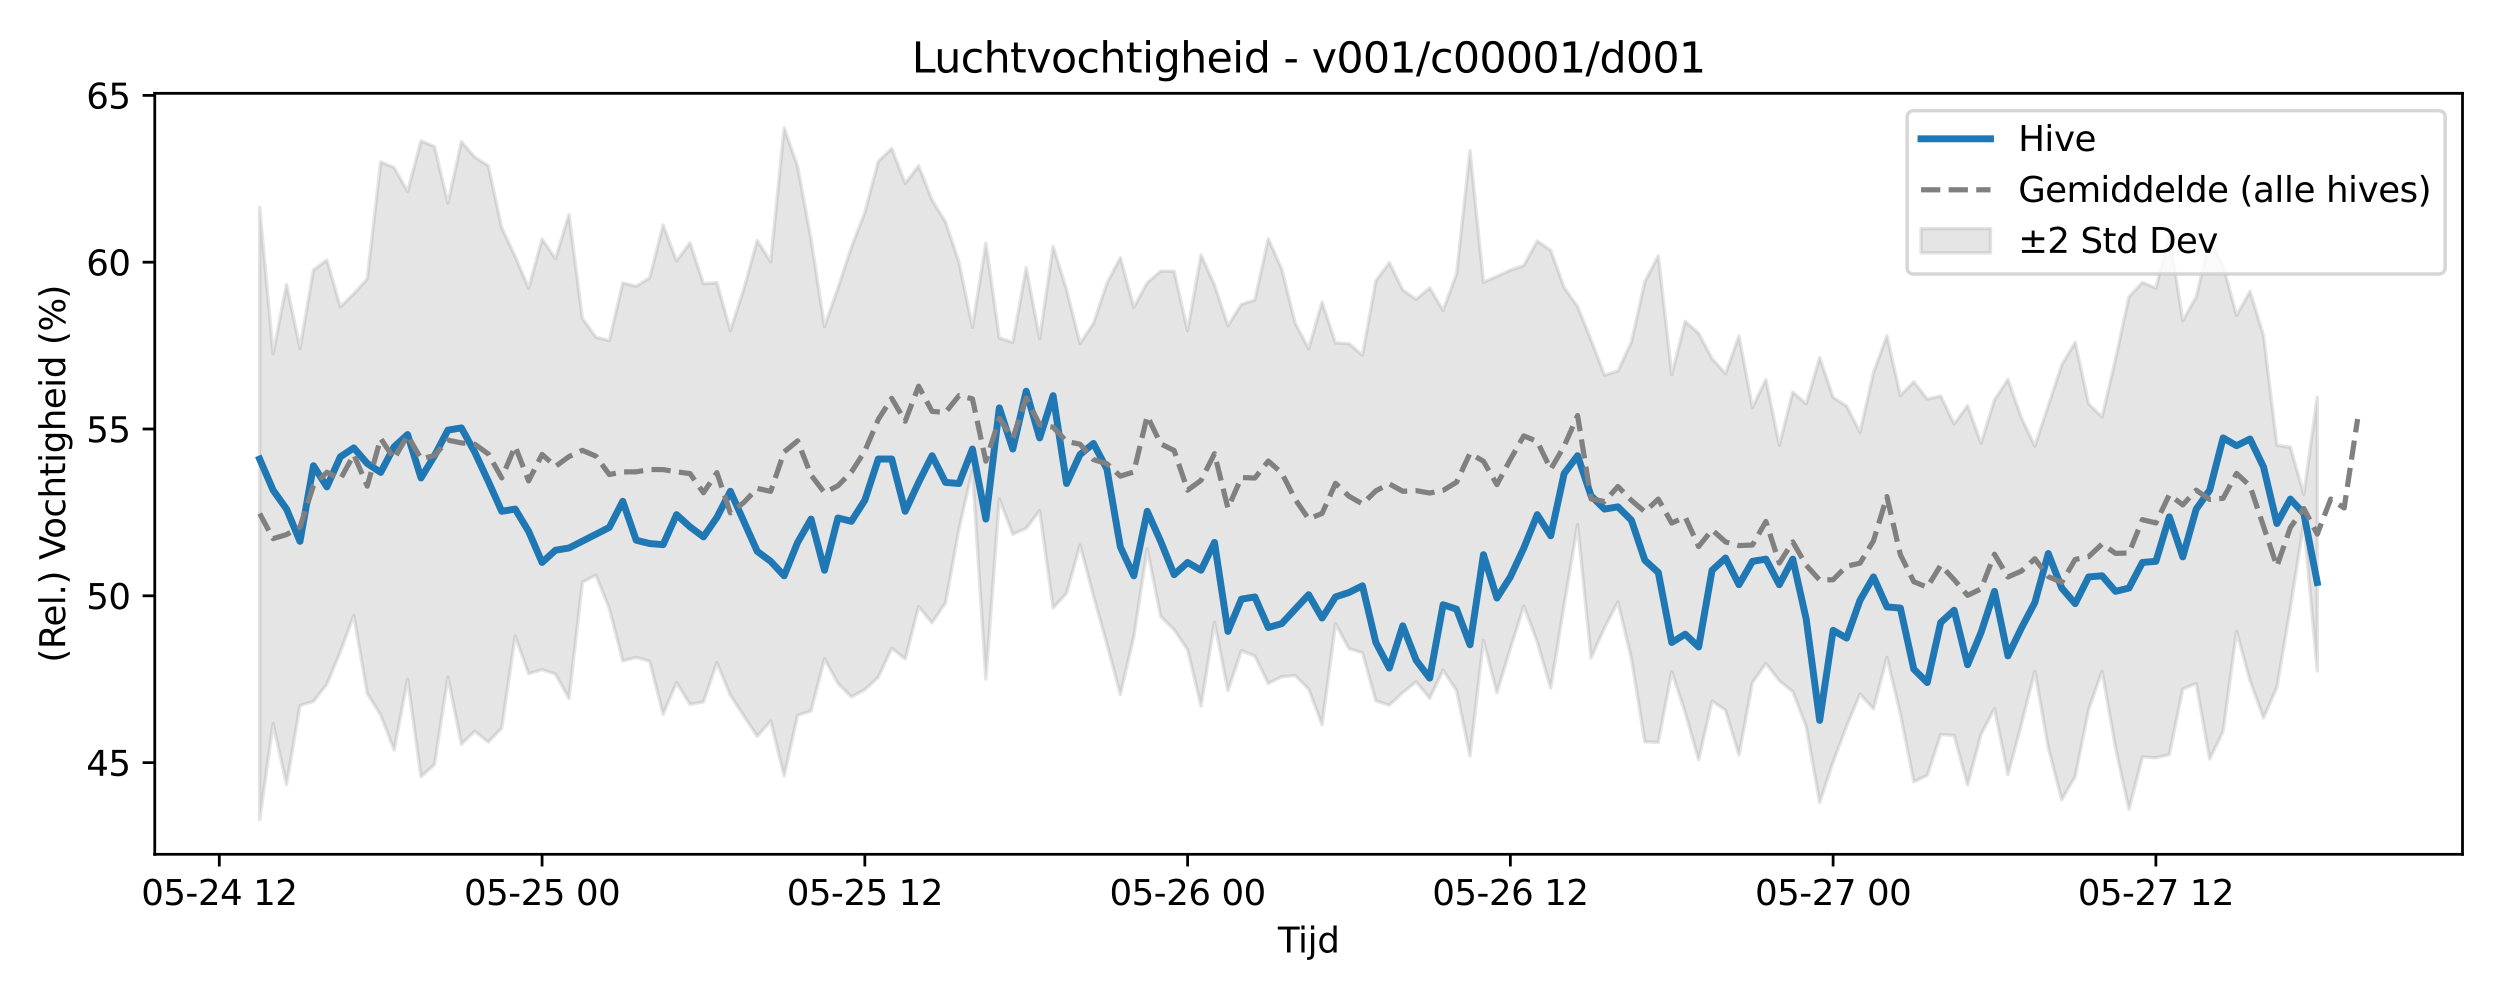 <?xml version="1.0" encoding="utf-8" standalone="no"?>
<!DOCTYPE svg PUBLIC "-//W3C//DTD SVG 1.1//EN"
  "http://www.w3.org/Graphics/SVG/1.1/DTD/svg11.dtd">
<svg xmlns:xlink="http://www.w3.org/1999/xlink" width="720pt" height="288pt" viewBox="0 0 720 288" xmlns="http://www.w3.org/2000/svg" version="1.1">
 <defs>
  <style type="text/css">*{stroke-linejoin: round; stroke-linecap: butt}</style>
 </defs>
 <g id="figure_1">
  <g id="patch_1">
   <path d="M 0 288 
L 720 288 
L 720 0 
L 0 0 
z
" style="fill: #ffffff"/>
  </g>
  <g id="axes_1">
   <g id="patch_2">
    <path d="M 44.57 246.04 
L 709.2 246.04 
L 709.2 26.88 
L 44.57 26.88 
z
" style="fill: #ffffff"/>
   </g>
   <g id="FillBetweenPolyCollection_1">
    <defs>
     <path id="m0ecd1bccae" d="M 74.78 -228.286 
L 74.78 -51.922 
L 78.654 -79.564 
L 82.527 -62.05 
L 86.4 -84.821 
L 90.273 -85.996 
L 94.146 -90.927 
L 98.019 -100.308 
L 101.892 -110.743 
L 105.766 -88.321 
L 109.639 -82.076 
L 113.512 -72.003 
L 117.385 -92.377 
L 121.258 -64.314 
L 125.131 -67.803 
L 129.004 -93.012 
L 132.877 -73.684 
L 136.751 -77.407 
L 140.624 -74.263 
L 144.497 -78.344 
L 148.37 -104.8 
L 152.243 -94.003 
L 156.116 -95.119 
L 159.989 -93.868 
L 163.863 -86.815 
L 167.736 -120.316 
L 171.609 -122.349 
L 175.482 -112.769 
L 179.355 -97.645 
L 183.228 -98.681 
L 187.101 -97.557 
L 190.975 -82.313 
L 194.848 -91.4 
L 198.721 -85.15 
L 202.594 -85.868 
L 206.467 -97.165 
L 210.34 -87.781 
L 214.213 -81.823 
L 218.086 -75.944 
L 221.96 -80.331 
L 225.833 -64.546 
L 229.706 -81.979 
L 233.579 -83.266 
L 237.452 -98.242 
L 241.325 -91.199 
L 245.198 -87.281 
L 249.072 -89.37 
L 252.945 -92.921 
L 256.818 -101.303 
L 260.691 -98.204 
L 264.564 -113.284 
L 268.437 -108.621 
L 272.31 -114.39 
L 276.183 -135.612 
L 280.057 -152.574 
L 283.93 -92.385 
L 287.803 -144.311 
L 291.676 -134.158 
L 295.549 -135.824 
L 299.422 -140.898 
L 303.295 -112.91 
L 307.169 -117.134 
L 311.042 -131.058 
L 314.915 -116.417 
L 318.788 -102.518 
L 322.661 -88.008 
L 326.534 -104.623 
L 330.407 -129.886 
L 334.281 -110.445 
L 338.154 -106.63 
L 342.027 -100.857 
L 345.9 -84.686 
L 349.773 -108.778 
L 353.646 -89.097 
L 357.519 -100.594 
L 361.392 -99.075 
L 365.266 -91.169 
L 369.139 -93.092 
L 373.012 -93.443 
L 376.885 -89.554 
L 380.758 -79.293 
L 384.631 -108.351 
L 388.504 -101.166 
L 392.378 -100.03 
L 396.251 -86.166 
L 400.124 -84.919 
L 403.997 -88.535 
L 407.87 -91.605 
L 411.743 -86.905 
L 415.616 -94.975 
L 419.489 -89.087 
L 423.363 -70.341 
L 427.236 -103.576 
L 431.109 -88.471 
L 434.982 -101.201 
L 438.855 -113.423 
L 442.728 -103.121 
L 446.601 -89.808 
L 450.475 -113.838 
L 454.348 -136.918 
L 458.221 -98.534 
L 462.094 -107.181 
L 465.967 -114.666 
L 469.84 -98.296 
L 473.713 -74.353 
L 477.587 -74.22 
L 481.46 -94.589 
L 485.333 -82.793 
L 489.206 -69.177 
L 493.079 -86.117 
L 496.952 -83.468 
L 500.825 -70.486 
L 504.698 -91.423 
L 508.572 -96.916 
L 512.445 -91.942 
L 516.318 -88.798 
L 520.191 -78.716 
L 524.064 -56.858 
L 527.937 -68.56 
L 531.81 -78.823 
L 535.684 -88.109 
L 539.557 -83.839 
L 543.43 -98.676 
L 547.303 -82.435 
L 551.176 -62.851 
L 555.049 -64.697 
L 558.922 -76.474 
L 562.795 -76.183 
L 566.669 -61.92 
L 570.542 -76.492 
L 574.415 -83.913 
L 578.288 -64.921 
L 582.161 -79.367 
L 586.034 -94.636 
L 589.907 -72.69 
L 593.781 -57.668 
L 597.654 -64.353 
L 601.527 -83.639 
L 605.4 -94.726 
L 609.273 -72.626 
L 613.146 -54.923 
L 617.019 -70.022 
L 620.893 -69.753 
L 624.766 -70.652 
L 628.639 -89.542 
L 632.512 -91.155 
L 636.385 -69.367 
L 640.258 -77.399 
L 644.131 -106.188 
L 648.004 -92 
L 651.878 -81.244 
L 655.751 -90.016 
L 659.624 -113.001 
L 663.497 -137.469 
L 667.37 -94.774 
L 667.37 -173.584 
L 667.37 -173.584 
L 663.497 -145.621 
L 659.624 -159.2 
L 655.751 -159.767 
L 651.878 -191.438 
L 648.004 -204.093 
L 644.131 -197.132 
L 640.258 -211.563 
L 636.385 -218.954 
L 632.512 -202.504 
L 628.639 -195.63 
L 624.766 -220.392 
L 620.893 -205.01 
L 617.019 -206.663 
L 613.146 -202.545 
L 609.273 -184.629 
L 605.4 -167.92 
L 601.527 -171.694 
L 597.654 -189.433 
L 593.781 -182.88 
L 589.907 -171.167 
L 586.034 -159.523 
L 582.161 -167.692 
L 578.288 -178.723 
L 574.415 -172.851 
L 570.542 -160.319 
L 566.669 -171.155 
L 562.795 -165.912 
L 558.922 -173.949 
L 555.049 -173.075 
L 551.176 -178.07 
L 547.303 -174.073 
L 543.43 -191.3 
L 539.557 -180.676 
L 535.684 -163.488 
L 531.81 -171.066 
L 527.937 -173.535 
L 524.064 -185.025 
L 520.191 -171.707 
L 516.318 -175.077 
L 512.445 -159.762 
L 508.572 -178.701 
L 504.698 -170.637 
L 500.825 -191.253 
L 496.952 -180.406 
L 493.079 -184.696 
L 489.206 -192.028 
L 485.333 -195.439 
L 481.46 -180.121 
L 477.587 -214.315 
L 473.713 -206.869 
L 469.84 -189.491 
L 465.967 -181.128 
L 462.094 -179.966 
L 458.221 -190.108 
L 454.348 -199.721 
L 450.475 -205.176 
L 446.601 -215.915 
L 442.728 -218.614 
L 438.855 -211.515 
L 434.982 -210.18 
L 431.109 -208.39 
L 427.236 -206.736 
L 423.363 -244.562 
L 419.489 -209.162 
L 415.616 -198.577 
L 411.743 -205.099 
L 407.87 -201.787 
L 403.997 -204.484 
L 400.124 -212.37 
L 396.251 -207.119 
L 392.378 -185.729 
L 388.504 -189.024 
L 384.631 -189.258 
L 380.758 -200.968 
L 376.885 -187.558 
L 373.012 -194.932 
L 369.139 -210.495 
L 365.266 -219.25 
L 361.392 -201.577 
L 357.519 -200.368 
L 353.646 -194.185 
L 349.773 -205.912 
L 345.9 -214.631 
L 342.027 -192.802 
L 338.154 -209.874 
L 334.281 -209.903 
L 330.407 -206.582 
L 326.534 -199.498 
L 322.661 -213.764 
L 318.788 -206.407 
L 314.915 -194.857 
L 311.042 -189.076 
L 307.169 -204.602 
L 303.295 -217.046 
L 299.422 -190.446 
L 295.549 -210.893 
L 291.676 -189.392 
L 287.803 -190.662 
L 283.93 -217.981 
L 280.057 -193.716 
L 276.183 -212.493 
L 272.31 -224.053 
L 268.437 -230.409 
L 264.564 -240.265 
L 260.691 -235.168 
L 256.818 -245.253 
L 252.945 -241.518 
L 249.072 -226.815 
L 245.198 -216.786 
L 241.325 -205.022 
L 237.452 -193.975 
L 233.579 -219.094 
L 229.706 -240.077 
L 225.833 -251.158 
L 221.96 -212.634 
L 218.086 -218.74 
L 214.213 -204.737 
L 210.34 -192.8 
L 206.467 -206.582 
L 202.594 -206.296 
L 198.721 -218.064 
L 194.848 -212.827 
L 190.975 -223.196 
L 187.101 -208.005 
L 183.228 -205.547 
L 179.355 -206.53 
L 175.482 -189.911 
L 171.609 -190.911 
L 167.736 -196.275 
L 163.863 -226.188 
L 159.989 -213.498 
L 156.116 -219.144 
L 152.243 -204.994 
L 148.37 -214.161 
L 144.497 -222.361 
L 140.624 -240.267 
L 136.751 -242.727 
L 132.877 -247.198 
L 129.004 -229.471 
L 125.131 -245.82 
L 121.258 -247.387 
L 117.385 -232.881 
L 113.512 -239.719 
L 109.639 -241.368 
L 105.766 -207.687 
L 101.892 -203.413 
L 98.019 -199.65 
L 94.146 -213.087 
L 90.273 -210.279 
L 86.4 -187.646 
L 82.527 -206.041 
L 78.654 -186.178 
L 74.78 -228.286 
z
" style="stroke: #808080; stroke-opacity: 0.2"/>
    </defs>
    <g clip-path="url(#p2553183fae)">
     <use xlink:href="#m0ecd1bccae" x="0" y="288" style="fill: #808080; fill-opacity: 0.2; stroke: #808080; stroke-opacity: 0.2"/>
    </g>
   </g>
   <g id="matplotlib.axis_1">
    <g id="xtick_1">
     <g id="line2d_1">
      <defs>
       <path id="m9da15711ba" d="M 0 0 
L 0 3.5 
" style="stroke: #000000; stroke-width: 0.8"/>
      </defs>
      <g>
       <use xlink:href="#m9da15711ba" x="63.161" y="246.04" style="stroke: #000000; stroke-width: 0.8"/>
      </g>
     </g>
     <g id="text_1">
      <!-- 05-24 12 -->
      <g transform="translate(40.681 260.638) scale(0.1 -0.1)">
       <defs>
        <path id="DejaVuSans-30" d="M 2034 4250 
Q 1547 4250 1301 3770 
Q 1056 3291 1056 2328 
Q 1056 1369 1301 889 
Q 1547 409 2034 409 
Q 2525 409 2770 889 
Q 3016 1369 3016 2328 
Q 3016 3291 2770 3770 
Q 2525 4250 2034 4250 
z
M 2034 4750 
Q 2819 4750 3233 4129 
Q 3647 3509 3647 2328 
Q 3647 1150 3233 529 
Q 2819 -91 2034 -91 
Q 1250 -91 836 529 
Q 422 1150 422 2328 
Q 422 3509 836 4129 
Q 1250 4750 2034 4750 
z
" transform="scale(0.016)"/>
        <path id="DejaVuSans-35" d="M 691 4666 
L 3169 4666 
L 3169 4134 
L 1269 4134 
L 1269 2991 
Q 1406 3038 1543 3061 
Q 1681 3084 1819 3084 
Q 2600 3084 3056 2656 
Q 3513 2228 3513 1497 
Q 3513 744 3044 326 
Q 2575 -91 1722 -91 
Q 1428 -91 1123 -41 
Q 819 9 494 109 
L 494 744 
Q 775 591 1075 516 
Q 1375 441 1709 441 
Q 2250 441 2565 725 
Q 2881 1009 2881 1497 
Q 2881 1984 2565 2268 
Q 2250 2553 1709 2553 
Q 1456 2553 1204 2497 
Q 953 2441 691 2322 
L 691 4666 
z
" transform="scale(0.016)"/>
        <path id="DejaVuSans-2d" d="M 313 2009 
L 1997 2009 
L 1997 1497 
L 313 1497 
L 313 2009 
z
" transform="scale(0.016)"/>
        <path id="DejaVuSans-32" d="M 1228 531 
L 3431 531 
L 3431 0 
L 469 0 
L 469 531 
Q 828 903 1448 1529 
Q 2069 2156 2228 2338 
Q 2531 2678 2651 2914 
Q 2772 3150 2772 3378 
Q 2772 3750 2511 3984 
Q 2250 4219 1831 4219 
Q 1534 4219 1204 4116 
Q 875 4013 500 3803 
L 500 4441 
Q 881 4594 1212 4672 
Q 1544 4750 1819 4750 
Q 2544 4750 2975 4387 
Q 3406 4025 3406 3419 
Q 3406 3131 3298 2873 
Q 3191 2616 2906 2266 
Q 2828 2175 2409 1742 
Q 1991 1309 1228 531 
z
" transform="scale(0.016)"/>
        <path id="DejaVuSans-34" d="M 2419 4116 
L 825 1625 
L 2419 1625 
L 2419 4116 
z
M 2253 4666 
L 3047 4666 
L 3047 1625 
L 3713 1625 
L 3713 1100 
L 3047 1100 
L 3047 0 
L 2419 0 
L 2419 1100 
L 313 1100 
L 313 1709 
L 2253 4666 
z
" transform="scale(0.016)"/>
        <path id="DejaVuSans-20" transform="scale(0.016)"/>
        <path id="DejaVuSans-31" d="M 794 531 
L 1825 531 
L 1825 4091 
L 703 3866 
L 703 4441 
L 1819 4666 
L 2450 4666 
L 2450 531 
L 3481 531 
L 3481 0 
L 794 0 
L 794 531 
z
" transform="scale(0.016)"/>
       </defs>
       <use xlink:href="#DejaVuSans-30"/>
       <use xlink:href="#DejaVuSans-35" transform="translate(63.623 0)"/>
       <use xlink:href="#DejaVuSans-2d" transform="translate(127.246 0)"/>
       <use xlink:href="#DejaVuSans-32" transform="translate(163.33 0)"/>
       <use xlink:href="#DejaVuSans-34" transform="translate(226.953 0)"/>
       <use xlink:href="#DejaVuSans-20" transform="translate(290.576 0)"/>
       <use xlink:href="#DejaVuSans-31" transform="translate(322.363 0)"/>
       <use xlink:href="#DejaVuSans-32" transform="translate(385.986 0)"/>
      </g>
     </g>
    </g>
    <g id="xtick_2">
     <g id="line2d_2">
      <g>
       <use xlink:href="#m9da15711ba" x="156.116" y="246.04" style="stroke: #000000; stroke-width: 0.8"/>
      </g>
     </g>
     <g id="text_2">
      <!-- 05-25 00 -->
      <g transform="translate(133.636 260.638) scale(0.1 -0.1)">
       <use xlink:href="#DejaVuSans-30"/>
       <use xlink:href="#DejaVuSans-35" transform="translate(63.623 0)"/>
       <use xlink:href="#DejaVuSans-2d" transform="translate(127.246 0)"/>
       <use xlink:href="#DejaVuSans-32" transform="translate(163.33 0)"/>
       <use xlink:href="#DejaVuSans-35" transform="translate(226.953 0)"/>
       <use xlink:href="#DejaVuSans-20" transform="translate(290.576 0)"/>
       <use xlink:href="#DejaVuSans-30" transform="translate(322.363 0)"/>
       <use xlink:href="#DejaVuSans-30" transform="translate(385.986 0)"/>
      </g>
     </g>
    </g>
    <g id="xtick_3">
     <g id="line2d_3">
      <g>
       <use xlink:href="#m9da15711ba" x="249.072" y="246.04" style="stroke: #000000; stroke-width: 0.8"/>
      </g>
     </g>
     <g id="text_3">
      <!-- 05-25 12 -->
      <g transform="translate(226.591 260.638) scale(0.1 -0.1)">
       <use xlink:href="#DejaVuSans-30"/>
       <use xlink:href="#DejaVuSans-35" transform="translate(63.623 0)"/>
       <use xlink:href="#DejaVuSans-2d" transform="translate(127.246 0)"/>
       <use xlink:href="#DejaVuSans-32" transform="translate(163.33 0)"/>
       <use xlink:href="#DejaVuSans-35" transform="translate(226.953 0)"/>
       <use xlink:href="#DejaVuSans-20" transform="translate(290.576 0)"/>
       <use xlink:href="#DejaVuSans-31" transform="translate(322.363 0)"/>
       <use xlink:href="#DejaVuSans-32" transform="translate(385.986 0)"/>
      </g>
     </g>
    </g>
    <g id="xtick_4">
     <g id="line2d_4">
      <g>
       <use xlink:href="#m9da15711ba" x="342.027" y="246.04" style="stroke: #000000; stroke-width: 0.8"/>
      </g>
     </g>
     <g id="text_4">
      <!-- 05-26 00 -->
      <g transform="translate(319.546 260.638) scale(0.1 -0.1)">
       <defs>
        <path id="DejaVuSans-36" d="M 2113 2584 
Q 1688 2584 1439 2293 
Q 1191 2003 1191 1497 
Q 1191 994 1439 701 
Q 1688 409 2113 409 
Q 2538 409 2786 701 
Q 3034 994 3034 1497 
Q 3034 2003 2786 2293 
Q 2538 2584 2113 2584 
z
M 3366 4563 
L 3366 3988 
Q 3128 4100 2886 4159 
Q 2644 4219 2406 4219 
Q 1781 4219 1451 3797 
Q 1122 3375 1075 2522 
Q 1259 2794 1537 2939 
Q 1816 3084 2150 3084 
Q 2853 3084 3261 2657 
Q 3669 2231 3669 1497 
Q 3669 778 3244 343 
Q 2819 -91 2113 -91 
Q 1303 -91 875 529 
Q 447 1150 447 2328 
Q 447 3434 972 4092 
Q 1497 4750 2381 4750 
Q 2619 4750 2861 4703 
Q 3103 4656 3366 4563 
z
" transform="scale(0.016)"/>
       </defs>
       <use xlink:href="#DejaVuSans-30"/>
       <use xlink:href="#DejaVuSans-35" transform="translate(63.623 0)"/>
       <use xlink:href="#DejaVuSans-2d" transform="translate(127.246 0)"/>
       <use xlink:href="#DejaVuSans-32" transform="translate(163.33 0)"/>
       <use xlink:href="#DejaVuSans-36" transform="translate(226.953 0)"/>
       <use xlink:href="#DejaVuSans-20" transform="translate(290.576 0)"/>
       <use xlink:href="#DejaVuSans-30" transform="translate(322.363 0)"/>
       <use xlink:href="#DejaVuSans-30" transform="translate(385.986 0)"/>
      </g>
     </g>
    </g>
    <g id="xtick_5">
     <g id="line2d_5">
      <g>
       <use xlink:href="#m9da15711ba" x="434.982" y="246.04" style="stroke: #000000; stroke-width: 0.8"/>
      </g>
     </g>
     <g id="text_5">
      <!-- 05-26 12 -->
      <g transform="translate(412.502 260.638) scale(0.1 -0.1)">
       <use xlink:href="#DejaVuSans-30"/>
       <use xlink:href="#DejaVuSans-35" transform="translate(63.623 0)"/>
       <use xlink:href="#DejaVuSans-2d" transform="translate(127.246 0)"/>
       <use xlink:href="#DejaVuSans-32" transform="translate(163.33 0)"/>
       <use xlink:href="#DejaVuSans-36" transform="translate(226.953 0)"/>
       <use xlink:href="#DejaVuSans-20" transform="translate(290.576 0)"/>
       <use xlink:href="#DejaVuSans-31" transform="translate(322.363 0)"/>
       <use xlink:href="#DejaVuSans-32" transform="translate(385.986 0)"/>
      </g>
     </g>
    </g>
    <g id="xtick_6">
     <g id="line2d_6">
      <g>
       <use xlink:href="#m9da15711ba" x="527.937" y="246.04" style="stroke: #000000; stroke-width: 0.8"/>
      </g>
     </g>
     <g id="text_6">
      <!-- 05-27 00 -->
      <g transform="translate(505.457 260.638) scale(0.1 -0.1)">
       <defs>
        <path id="DejaVuSans-37" d="M 525 4666 
L 3525 4666 
L 3525 4397 
L 1831 0 
L 1172 0 
L 2766 4134 
L 525 4134 
L 525 4666 
z
" transform="scale(0.016)"/>
       </defs>
       <use xlink:href="#DejaVuSans-30"/>
       <use xlink:href="#DejaVuSans-35" transform="translate(63.623 0)"/>
       <use xlink:href="#DejaVuSans-2d" transform="translate(127.246 0)"/>
       <use xlink:href="#DejaVuSans-32" transform="translate(163.33 0)"/>
       <use xlink:href="#DejaVuSans-37" transform="translate(226.953 0)"/>
       <use xlink:href="#DejaVuSans-20" transform="translate(290.576 0)"/>
       <use xlink:href="#DejaVuSans-30" transform="translate(322.363 0)"/>
       <use xlink:href="#DejaVuSans-30" transform="translate(385.986 0)"/>
      </g>
     </g>
    </g>
    <g id="xtick_7">
     <g id="line2d_7">
      <g>
       <use xlink:href="#m9da15711ba" x="620.893" y="246.04" style="stroke: #000000; stroke-width: 0.8"/>
      </g>
     </g>
     <g id="text_7">
      <!-- 05-27 12 -->
      <g transform="translate(598.412 260.638) scale(0.1 -0.1)">
       <use xlink:href="#DejaVuSans-30"/>
       <use xlink:href="#DejaVuSans-35" transform="translate(63.623 0)"/>
       <use xlink:href="#DejaVuSans-2d" transform="translate(127.246 0)"/>
       <use xlink:href="#DejaVuSans-32" transform="translate(163.33 0)"/>
       <use xlink:href="#DejaVuSans-37" transform="translate(226.953 0)"/>
       <use xlink:href="#DejaVuSans-20" transform="translate(290.576 0)"/>
       <use xlink:href="#DejaVuSans-31" transform="translate(322.363 0)"/>
       <use xlink:href="#DejaVuSans-32" transform="translate(385.986 0)"/>
      </g>
     </g>
    </g>
    <g id="text_8">
     <!-- Tijd -->
     <g transform="translate(368.035 274.317) scale(0.1 -0.1)">
      <defs>
       <path id="DejaVuSans-54" d="M -19 4666 
L 3928 4666 
L 3928 4134 
L 2272 4134 
L 2272 0 
L 1638 0 
L 1638 4134 
L -19 4134 
L -19 4666 
z
" transform="scale(0.016)"/>
       <path id="DejaVuSans-69" d="M 603 3500 
L 1178 3500 
L 1178 0 
L 603 0 
L 603 3500 
z
M 603 4863 
L 1178 4863 
L 1178 4134 
L 603 4134 
L 603 4863 
z
" transform="scale(0.016)"/>
       <path id="DejaVuSans-6a" d="M 603 3500 
L 1178 3500 
L 1178 -63 
Q 1178 -731 923 -1031 
Q 669 -1331 103 -1331 
L -116 -1331 
L -116 -844 
L 38 -844 
Q 366 -844 484 -692 
Q 603 -541 603 -63 
L 603 3500 
z
M 603 4863 
L 1178 4863 
L 1178 4134 
L 603 4134 
L 603 4863 
z
" transform="scale(0.016)"/>
       <path id="DejaVuSans-64" d="M 2906 2969 
L 2906 4863 
L 3481 4863 
L 3481 0 
L 2906 0 
L 2906 525 
Q 2725 213 2448 61 
Q 2172 -91 1784 -91 
Q 1150 -91 751 415 
Q 353 922 353 1747 
Q 353 2572 751 3078 
Q 1150 3584 1784 3584 
Q 2172 3584 2448 3432 
Q 2725 3281 2906 2969 
z
M 947 1747 
Q 947 1113 1208 752 
Q 1469 391 1925 391 
Q 2381 391 2643 752 
Q 2906 1113 2906 1747 
Q 2906 2381 2643 2742 
Q 2381 3103 1925 3103 
Q 1469 3103 1208 2742 
Q 947 2381 947 1747 
z
" transform="scale(0.016)"/>
      </defs>
      <use xlink:href="#DejaVuSans-54"/>
      <use xlink:href="#DejaVuSans-69" transform="translate(57.959 0)"/>
      <use xlink:href="#DejaVuSans-6a" transform="translate(85.742 0)"/>
      <use xlink:href="#DejaVuSans-64" transform="translate(113.525 0)"/>
     </g>
    </g>
   </g>
   <g id="matplotlib.axis_2">
    <g id="ytick_1">
     <g id="line2d_8">
      <defs>
       <path id="m59245dcd0d" d="M 0 0 
L -3.5 0 
" style="stroke: #000000; stroke-width: 0.8"/>
      </defs>
      <g>
       <use xlink:href="#m59245dcd0d" x="44.57" y="219.636" style="stroke: #000000; stroke-width: 0.8"/>
      </g>
     </g>
     <g id="text_9">
      <!-- 45 -->
      <g transform="translate(24.845 223.435) scale(0.1 -0.1)">
       <use xlink:href="#DejaVuSans-34"/>
       <use xlink:href="#DejaVuSans-35" transform="translate(63.623 0)"/>
      </g>
     </g>
    </g>
    <g id="ytick_2">
     <g id="line2d_9">
      <g>
       <use xlink:href="#m59245dcd0d" x="44.57" y="171.596" style="stroke: #000000; stroke-width: 0.8"/>
      </g>
     </g>
     <g id="text_10">
      <!-- 50 -->
      <g transform="translate(24.845 175.395) scale(0.1 -0.1)">
       <use xlink:href="#DejaVuSans-35"/>
       <use xlink:href="#DejaVuSans-30" transform="translate(63.623 0)"/>
      </g>
     </g>
    </g>
    <g id="ytick_3">
     <g id="line2d_10">
      <g>
       <use xlink:href="#m59245dcd0d" x="44.57" y="123.556" style="stroke: #000000; stroke-width: 0.8"/>
      </g>
     </g>
     <g id="text_11">
      <!-- 55 -->
      <g transform="translate(24.845 127.355) scale(0.1 -0.1)">
       <use xlink:href="#DejaVuSans-35"/>
       <use xlink:href="#DejaVuSans-35" transform="translate(63.623 0)"/>
      </g>
     </g>
    </g>
    <g id="ytick_4">
     <g id="line2d_11">
      <g>
       <use xlink:href="#m59245dcd0d" x="44.57" y="75.516" style="stroke: #000000; stroke-width: 0.8"/>
      </g>
     </g>
     <g id="text_12">
      <!-- 60 -->
      <g transform="translate(24.845 79.315) scale(0.1 -0.1)">
       <use xlink:href="#DejaVuSans-36"/>
       <use xlink:href="#DejaVuSans-30" transform="translate(63.623 0)"/>
      </g>
     </g>
    </g>
    <g id="ytick_5">
     <g id="line2d_12">
      <g>
       <use xlink:href="#m59245dcd0d" x="44.57" y="27.475" style="stroke: #000000; stroke-width: 0.8"/>
      </g>
     </g>
     <g id="text_13">
      <!-- 65 -->
      <g transform="translate(24.845 31.275) scale(0.1 -0.1)">
       <use xlink:href="#DejaVuSans-36"/>
       <use xlink:href="#DejaVuSans-35" transform="translate(63.623 0)"/>
      </g>
     </g>
    </g>
    <g id="text_14">
     <!-- (Rel.) Vochtigheid (%) -->
     <g transform="translate(18.765 190.838) rotate(-90) scale(0.1 -0.1)">
      <defs>
       <path id="DejaVuSans-28" d="M 1984 4856 
Q 1566 4138 1362 3434 
Q 1159 2731 1159 2009 
Q 1159 1288 1364 580 
Q 1569 -128 1984 -844 
L 1484 -844 
Q 1016 -109 783 600 
Q 550 1309 550 2009 
Q 550 2706 781 3412 
Q 1013 4119 1484 4856 
L 1984 4856 
z
" transform="scale(0.016)"/>
       <path id="DejaVuSans-52" d="M 2841 2188 
Q 3044 2119 3236 1894 
Q 3428 1669 3622 1275 
L 4263 0 
L 3584 0 
L 2988 1197 
Q 2756 1666 2539 1819 
Q 2322 1972 1947 1972 
L 1259 1972 
L 1259 0 
L 628 0 
L 628 4666 
L 2053 4666 
Q 2853 4666 3247 4331 
Q 3641 3997 3641 3322 
Q 3641 2881 3436 2590 
Q 3231 2300 2841 2188 
z
M 1259 4147 
L 1259 2491 
L 2053 2491 
Q 2509 2491 2742 2702 
Q 2975 2913 2975 3322 
Q 2975 3731 2742 3939 
Q 2509 4147 2053 4147 
L 1259 4147 
z
" transform="scale(0.016)"/>
       <path id="DejaVuSans-65" d="M 3597 1894 
L 3597 1613 
L 953 1613 
Q 991 1019 1311 708 
Q 1631 397 2203 397 
Q 2534 397 2845 478 
Q 3156 559 3463 722 
L 3463 178 
Q 3153 47 2828 -22 
Q 2503 -91 2169 -91 
Q 1331 -91 842 396 
Q 353 884 353 1716 
Q 353 2575 817 3079 
Q 1281 3584 2069 3584 
Q 2775 3584 3186 3129 
Q 3597 2675 3597 1894 
z
M 3022 2063 
Q 3016 2534 2758 2815 
Q 2500 3097 2075 3097 
Q 1594 3097 1305 2825 
Q 1016 2553 972 2059 
L 3022 2063 
z
" transform="scale(0.016)"/>
       <path id="DejaVuSans-6c" d="M 603 4863 
L 1178 4863 
L 1178 0 
L 603 0 
L 603 4863 
z
" transform="scale(0.016)"/>
       <path id="DejaVuSans-2e" d="M 684 794 
L 1344 794 
L 1344 0 
L 684 0 
L 684 794 
z
" transform="scale(0.016)"/>
       <path id="DejaVuSans-29" d="M 513 4856 
L 1013 4856 
Q 1481 4119 1714 3412 
Q 1947 2706 1947 2009 
Q 1947 1309 1714 600 
Q 1481 -109 1013 -844 
L 513 -844 
Q 928 -128 1133 580 
Q 1338 1288 1338 2009 
Q 1338 2731 1133 3434 
Q 928 4138 513 4856 
z
" transform="scale(0.016)"/>
       <path id="DejaVuSans-56" d="M 1831 0 
L 50 4666 
L 709 4666 
L 2188 738 
L 3669 4666 
L 4325 4666 
L 2547 0 
L 1831 0 
z
" transform="scale(0.016)"/>
       <path id="DejaVuSans-6f" d="M 1959 3097 
Q 1497 3097 1228 2736 
Q 959 2375 959 1747 
Q 959 1119 1226 758 
Q 1494 397 1959 397 
Q 2419 397 2687 759 
Q 2956 1122 2956 1747 
Q 2956 2369 2687 2733 
Q 2419 3097 1959 3097 
z
M 1959 3584 
Q 2709 3584 3137 3096 
Q 3566 2609 3566 1747 
Q 3566 888 3137 398 
Q 2709 -91 1959 -91 
Q 1206 -91 779 398 
Q 353 888 353 1747 
Q 353 2609 779 3096 
Q 1206 3584 1959 3584 
z
" transform="scale(0.016)"/>
       <path id="DejaVuSans-63" d="M 3122 3366 
L 3122 2828 
Q 2878 2963 2633 3030 
Q 2388 3097 2138 3097 
Q 1578 3097 1268 2742 
Q 959 2388 959 1747 
Q 959 1106 1268 751 
Q 1578 397 2138 397 
Q 2388 397 2633 464 
Q 2878 531 3122 666 
L 3122 134 
Q 2881 22 2623 -34 
Q 2366 -91 2075 -91 
Q 1284 -91 818 406 
Q 353 903 353 1747 
Q 353 2603 823 3093 
Q 1294 3584 2113 3584 
Q 2378 3584 2631 3529 
Q 2884 3475 3122 3366 
z
" transform="scale(0.016)"/>
       <path id="DejaVuSans-68" d="M 3513 2113 
L 3513 0 
L 2938 0 
L 2938 2094 
Q 2938 2591 2744 2837 
Q 2550 3084 2163 3084 
Q 1697 3084 1428 2787 
Q 1159 2491 1159 1978 
L 1159 0 
L 581 0 
L 581 4863 
L 1159 4863 
L 1159 2956 
Q 1366 3272 1645 3428 
Q 1925 3584 2291 3584 
Q 2894 3584 3203 3211 
Q 3513 2838 3513 2113 
z
" transform="scale(0.016)"/>
       <path id="DejaVuSans-74" d="M 1172 4494 
L 1172 3500 
L 2356 3500 
L 2356 3053 
L 1172 3053 
L 1172 1153 
Q 1172 725 1289 603 
Q 1406 481 1766 481 
L 2356 481 
L 2356 0 
L 1766 0 
Q 1100 0 847 248 
Q 594 497 594 1153 
L 594 3053 
L 172 3053 
L 172 3500 
L 594 3500 
L 594 4494 
L 1172 4494 
z
" transform="scale(0.016)"/>
       <path id="DejaVuSans-67" d="M 2906 1791 
Q 2906 2416 2648 2759 
Q 2391 3103 1925 3103 
Q 1463 3103 1205 2759 
Q 947 2416 947 1791 
Q 947 1169 1205 825 
Q 1463 481 1925 481 
Q 2391 481 2648 825 
Q 2906 1169 2906 1791 
z
M 3481 434 
Q 3481 -459 3084 -895 
Q 2688 -1331 1869 -1331 
Q 1566 -1331 1297 -1286 
Q 1028 -1241 775 -1147 
L 775 -588 
Q 1028 -725 1275 -790 
Q 1522 -856 1778 -856 
Q 2344 -856 2625 -561 
Q 2906 -266 2906 331 
L 2906 616 
Q 2728 306 2450 153 
Q 2172 0 1784 0 
Q 1141 0 747 490 
Q 353 981 353 1791 
Q 353 2603 747 3093 
Q 1141 3584 1784 3584 
Q 2172 3584 2450 3431 
Q 2728 3278 2906 2969 
L 2906 3500 
L 3481 3500 
L 3481 434 
z
" transform="scale(0.016)"/>
       <path id="DejaVuSans-25" d="M 4653 2053 
Q 4381 2053 4226 1822 
Q 4072 1591 4072 1178 
Q 4072 772 4226 539 
Q 4381 306 4653 306 
Q 4919 306 5073 539 
Q 5228 772 5228 1178 
Q 5228 1588 5073 1820 
Q 4919 2053 4653 2053 
z
M 4653 2450 
Q 5147 2450 5437 2106 
Q 5728 1763 5728 1178 
Q 5728 594 5436 251 
Q 5144 -91 4653 -91 
Q 4153 -91 3862 251 
Q 3572 594 3572 1178 
Q 3572 1766 3864 2108 
Q 4156 2450 4653 2450 
z
M 1428 4353 
Q 1159 4353 1004 4120 
Q 850 3888 850 3481 
Q 850 3069 1003 2837 
Q 1156 2606 1428 2606 
Q 1700 2606 1854 2837 
Q 2009 3069 2009 3481 
Q 2009 3884 1853 4118 
Q 1697 4353 1428 4353 
z
M 4250 4750 
L 4750 4750 
L 1831 -91 
L 1331 -91 
L 4250 4750 
z
M 1428 4750 
Q 1922 4750 2215 4408 
Q 2509 4066 2509 3481 
Q 2509 2891 2217 2550 
Q 1925 2209 1428 2209 
Q 931 2209 642 2551 
Q 353 2894 353 3481 
Q 353 4063 643 4406 
Q 934 4750 1428 4750 
z
" transform="scale(0.016)"/>
      </defs>
      <use xlink:href="#DejaVuSans-28"/>
      <use xlink:href="#DejaVuSans-52" transform="translate(39.014 0)"/>
      <use xlink:href="#DejaVuSans-65" transform="translate(103.996 0)"/>
      <use xlink:href="#DejaVuSans-6c" transform="translate(165.52 0)"/>
      <use xlink:href="#DejaVuSans-2e" transform="translate(193.303 0)"/>
      <use xlink:href="#DejaVuSans-29" transform="translate(225.09 0)"/>
      <use xlink:href="#DejaVuSans-20" transform="translate(264.104 0)"/>
      <use xlink:href="#DejaVuSans-56" transform="translate(295.891 0)"/>
      <use xlink:href="#DejaVuSans-6f" transform="translate(356.549 0)"/>
      <use xlink:href="#DejaVuSans-63" transform="translate(417.73 0)"/>
      <use xlink:href="#DejaVuSans-68" transform="translate(472.711 0)"/>
      <use xlink:href="#DejaVuSans-74" transform="translate(536.09 0)"/>
      <use xlink:href="#DejaVuSans-69" transform="translate(575.299 0)"/>
      <use xlink:href="#DejaVuSans-67" transform="translate(603.082 0)"/>
      <use xlink:href="#DejaVuSans-68" transform="translate(666.559 0)"/>
      <use xlink:href="#DejaVuSans-65" transform="translate(729.938 0)"/>
      <use xlink:href="#DejaVuSans-69" transform="translate(791.461 0)"/>
      <use xlink:href="#DejaVuSans-64" transform="translate(819.244 0)"/>
      <use xlink:href="#DejaVuSans-20" transform="translate(882.721 0)"/>
      <use xlink:href="#DejaVuSans-28" transform="translate(914.508 0)"/>
      <use xlink:href="#DejaVuSans-25" transform="translate(953.521 0)"/>
      <use xlink:href="#DejaVuSans-29" transform="translate(1048.541 0)"/>
     </g>
    </g>
   </g>
   <g id="line2d_13">
    <path d="M 74.78 132.203 
L 78.654 141.171 
L 82.527 146.615 
L 86.4 155.903 
L 90.273 134.125 
L 94.146 140.21 
L 98.019 131.562 
L 101.892 129 
L 105.766 133.484 
L 109.639 136.046 
L 113.512 128.68 
L 117.385 125.157 
L 121.258 137.648 
L 125.131 131.242 
L 129.004 123.876 
L 132.877 123.236 
L 136.751 130.281 
L 140.624 138.608 
L 144.497 147.256 
L 148.37 146.615 
L 152.243 153.02 
L 156.116 161.988 
L 159.989 158.465 
L 163.863 157.824 
L 175.482 151.9 
L 179.355 144.373 
L 183.228 155.583 
L 187.101 156.543 
L 190.975 156.864 
L 194.848 148.216 
L 198.721 151.739 
L 202.594 154.622 
L 206.467 149.017 
L 210.34 141.491 
L 218.086 158.785 
L 221.96 161.668 
L 225.833 165.831 
L 229.706 156.223 
L 233.579 149.498 
L 237.452 164.23 
L 241.325 149.177 
L 245.198 150.138 
L 249.072 144.053 
L 252.945 132.203 
L 256.818 132.203 
L 260.691 147.256 
L 264.564 138.929 
L 268.437 131.242 
L 272.31 138.929 
L 276.183 139.249 
L 280.057 129.321 
L 283.93 149.498 
L 287.803 117.471 
L 291.676 129.321 
L 295.549 112.667 
L 299.422 126.118 
L 303.295 113.948 
L 307.169 139.249 
L 311.042 130.922 
L 314.915 127.719 
L 318.788 135.085 
L 322.661 157.504 
L 326.534 165.831 
L 330.407 147.256 
L 334.281 155.903 
L 338.154 165.511 
L 342.027 161.988 
L 345.9 164.23 
L 349.773 156.223 
L 353.646 181.845 
L 357.519 172.557 
L 361.392 171.916 
L 365.266 180.724 
L 369.139 179.603 
L 376.885 171.276 
L 380.758 178.001 
L 384.631 171.916 
L 388.504 170.635 
L 392.378 168.714 
L 396.251 185.047 
L 400.124 192.413 
L 403.997 180.243 
L 407.87 190.172 
L 411.743 195.296 
L 415.616 174.158 
L 419.489 175.439 
L 423.363 185.688 
L 427.236 159.746 
L 431.109 172.237 
L 434.982 166.151 
L 438.855 157.824 
L 442.728 148.216 
L 446.601 154.302 
L 450.475 136.367 
L 454.348 131.242 
L 458.221 142.772 
L 462.094 146.615 
L 465.967 145.975 
L 469.84 149.818 
L 473.713 161.347 
L 477.587 164.87 
L 481.46 185.047 
L 485.333 182.645 
L 489.206 186.328 
L 493.079 164.23 
L 496.952 160.707 
L 500.825 168.393 
L 504.698 161.668 
L 508.572 161.027 
L 512.445 168.393 
L 516.318 161.027 
L 520.191 178.322 
L 524.064 207.466 
L 527.937 181.524 
L 531.81 183.766 
L 535.684 172.877 
L 539.557 166.151 
L 543.43 174.799 
L 547.303 175.119 
L 551.176 192.734 
L 555.049 196.577 
L 558.922 179.282 
L 562.795 175.759 
L 566.669 191.453 
L 570.542 182.165 
L 574.415 170.315 
L 578.288 188.89 
L 582.161 180.884 
L 586.034 173.518 
L 589.907 159.426 
L 593.781 169.354 
L 597.654 173.838 
L 601.527 166.151 
L 605.4 165.831 
L 609.273 170.315 
L 613.146 169.354 
L 617.019 161.988 
L 620.893 161.668 
L 624.766 148.857 
L 628.639 160.387 
L 632.512 146.615 
L 636.385 141.171 
L 640.258 126.118 
L 644.131 128.36 
L 648.004 126.438 
L 651.878 134.445 
L 655.751 150.779 
L 659.624 143.733 
L 663.497 147.896 
L 667.37 167.753 
L 667.37 167.753 
" clip-path="url(#p2553183fae)" style="fill: none; stroke: #1f77b4; stroke-width: 2; stroke-linecap: square"/>
   </g>
   <g id="line2d_14">
    <path d="M 74.78 147.896 
L 78.654 155.129 
L 82.527 153.955 
L 86.4 151.766 
L 90.273 139.863 
L 94.146 135.993 
L 98.019 138.021 
L 101.892 130.922 
L 105.766 139.996 
L 109.639 126.278 
L 113.512 132.139 
L 117.385 125.371 
L 121.258 132.15 
L 125.131 131.189 
L 129.004 126.758 
L 132.877 127.559 
L 136.751 127.933 
L 140.624 130.735 
L 144.497 137.648 
L 148.37 128.52 
L 152.243 138.502 
L 156.116 130.869 
L 159.989 134.317 
L 163.863 131.498 
L 167.736 129.705 
L 171.609 131.37 
L 175.482 136.66 
L 179.355 135.913 
L 183.228 135.886 
L 187.101 135.219 
L 190.975 135.246 
L 194.848 135.886 
L 198.721 136.393 
L 202.594 141.918 
L 206.467 136.126 
L 210.34 147.709 
L 214.213 144.72 
L 218.086 140.658 
L 221.96 141.517 
L 225.833 130.148 
L 229.706 126.972 
L 233.579 136.82 
L 237.452 141.891 
L 241.325 139.889 
L 245.198 135.966 
L 249.072 129.908 
L 252.945 120.78 
L 256.818 114.722 
L 260.691 121.314 
L 264.564 111.225 
L 268.437 118.485 
L 272.31 118.778 
L 276.183 113.948 
L 280.057 114.855 
L 283.93 132.817 
L 287.803 120.513 
L 291.676 126.225 
L 295.549 114.642 
L 299.422 122.328 
L 303.295 123.022 
L 307.169 127.132 
L 311.042 127.933 
L 314.915 132.363 
L 318.788 133.537 
L 322.661 137.114 
L 326.534 135.939 
L 330.407 119.766 
L 334.281 127.826 
L 338.154 129.748 
L 342.027 141.171 
L 345.9 138.342 
L 349.773 130.655 
L 353.646 146.359 
L 357.519 137.519 
L 361.392 137.674 
L 365.266 132.79 
L 369.139 136.206 
L 373.012 143.813 
L 376.885 149.444 
L 380.758 147.869 
L 384.631 139.196 
L 388.504 142.905 
L 392.378 145.121 
L 396.251 141.357 
L 400.124 139.356 
L 403.997 141.491 
L 407.87 141.304 
L 411.743 141.998 
L 415.616 141.224 
L 419.489 138.875 
L 423.363 130.548 
L 427.236 132.844 
L 431.109 139.569 
L 434.982 132.31 
L 438.855 125.531 
L 442.728 127.132 
L 446.601 135.139 
L 450.475 128.493 
L 454.348 119.681 
L 458.221 143.679 
L 462.094 144.427 
L 465.967 140.103 
L 469.84 144.106 
L 473.713 147.389 
L 477.587 143.733 
L 481.46 150.645 
L 485.333 148.884 
L 489.206 157.397 
L 493.079 152.593 
L 496.952 156.063 
L 500.825 157.131 
L 504.698 156.97 
L 508.572 150.191 
L 512.445 162.148 
L 516.318 156.063 
L 520.191 162.789 
L 524.064 167.059 
L 527.937 166.952 
L 531.81 163.056 
L 535.684 162.201 
L 539.557 155.743 
L 543.43 143.012 
L 547.303 159.746 
L 551.176 167.539 
L 555.049 169.114 
L 558.922 162.789 
L 562.795 166.952 
L 566.669 171.463 
L 570.542 169.594 
L 574.415 159.618 
L 578.288 166.178 
L 582.161 164.47 
L 586.034 160.92 
L 589.907 166.071 
L 593.781 167.726 
L 597.654 161.107 
L 601.527 160.333 
L 605.4 156.677 
L 609.273 159.372 
L 613.146 159.266 
L 617.019 149.658 
L 620.893 150.618 
L 624.766 142.478 
L 628.639 145.414 
L 632.512 141.171 
L 636.385 143.839 
L 640.258 143.519 
L 644.131 136.34 
L 648.004 139.954 
L 655.751 163.109 
L 659.624 151.9 
L 663.497 146.455 
L 667.37 153.821 
L 671.243 143.733 
L 675.116 146.295 
L 678.99 120.673 
L 678.99 120.673 
" clip-path="url(#p2553183fae)" style="fill: none; stroke-dasharray: 5.55,2.4; stroke-dashoffset: 0; stroke: #808080; stroke-width: 1.5"/>
   </g>
   <g id="patch_3">
    <path d="M 44.57 246.04 
L 44.57 26.88 
" style="fill: none; stroke: #000000; stroke-width: 0.8; stroke-linejoin: miter; stroke-linecap: square"/>
   </g>
   <g id="patch_4">
    <path d="M 709.2 246.04 
L 709.2 26.88 
" style="fill: none; stroke: #000000; stroke-width: 0.8; stroke-linejoin: miter; stroke-linecap: square"/>
   </g>
   <g id="patch_5">
    <path d="M 44.57 246.04 
L 709.2 246.04 
" style="fill: none; stroke: #000000; stroke-width: 0.8; stroke-linejoin: miter; stroke-linecap: square"/>
   </g>
   <g id="patch_6">
    <path d="M 44.57 26.88 
L 709.2 26.88 
" style="fill: none; stroke: #000000; stroke-width: 0.8; stroke-linejoin: miter; stroke-linecap: square"/>
   </g>
   <g id="text_15">
    <!-- Luchtvochtigheid - v001/c00001/d001 -->
    <g transform="translate(262.595 20.88) scale(0.12 -0.12)">
     <defs>
      <path id="DejaVuSans-4c" d="M 628 4666 
L 1259 4666 
L 1259 531 
L 3531 531 
L 3531 0 
L 628 0 
L 628 4666 
z
" transform="scale(0.016)"/>
      <path id="DejaVuSans-75" d="M 544 1381 
L 544 3500 
L 1119 3500 
L 1119 1403 
Q 1119 906 1312 657 
Q 1506 409 1894 409 
Q 2359 409 2629 706 
Q 2900 1003 2900 1516 
L 2900 3500 
L 3475 3500 
L 3475 0 
L 2900 0 
L 2900 538 
Q 2691 219 2414 64 
Q 2138 -91 1772 -91 
Q 1169 -91 856 284 
Q 544 659 544 1381 
z
M 1991 3584 
L 1991 3584 
z
" transform="scale(0.016)"/>
      <path id="DejaVuSans-76" d="M 191 3500 
L 800 3500 
L 1894 563 
L 2988 3500 
L 3597 3500 
L 2284 0 
L 1503 0 
L 191 3500 
z
" transform="scale(0.016)"/>
      <path id="DejaVuSans-2f" d="M 1625 4666 
L 2156 4666 
L 531 -594 
L 0 -594 
L 1625 4666 
z
" transform="scale(0.016)"/>
     </defs>
     <use xlink:href="#DejaVuSans-4c"/>
     <use xlink:href="#DejaVuSans-75" transform="translate(53.963 0)"/>
     <use xlink:href="#DejaVuSans-63" transform="translate(117.342 0)"/>
     <use xlink:href="#DejaVuSans-68" transform="translate(172.322 0)"/>
     <use xlink:href="#DejaVuSans-74" transform="translate(235.701 0)"/>
     <use xlink:href="#DejaVuSans-76" transform="translate(274.91 0)"/>
     <use xlink:href="#DejaVuSans-6f" transform="translate(334.09 0)"/>
     <use xlink:href="#DejaVuSans-63" transform="translate(395.271 0)"/>
     <use xlink:href="#DejaVuSans-68" transform="translate(450.252 0)"/>
     <use xlink:href="#DejaVuSans-74" transform="translate(513.631 0)"/>
     <use xlink:href="#DejaVuSans-69" transform="translate(552.84 0)"/>
     <use xlink:href="#DejaVuSans-67" transform="translate(580.623 0)"/>
     <use xlink:href="#DejaVuSans-68" transform="translate(644.1 0)"/>
     <use xlink:href="#DejaVuSans-65" transform="translate(707.479 0)"/>
     <use xlink:href="#DejaVuSans-69" transform="translate(769.002 0)"/>
     <use xlink:href="#DejaVuSans-64" transform="translate(796.785 0)"/>
     <use xlink:href="#DejaVuSans-20" transform="translate(860.262 0)"/>
     <use xlink:href="#DejaVuSans-2d" transform="translate(892.049 0)"/>
     <use xlink:href="#DejaVuSans-20" transform="translate(928.133 0)"/>
     <use xlink:href="#DejaVuSans-76" transform="translate(959.92 0)"/>
     <use xlink:href="#DejaVuSans-30" transform="translate(1019.1 0)"/>
     <use xlink:href="#DejaVuSans-30" transform="translate(1082.723 0)"/>
     <use xlink:href="#DejaVuSans-31" transform="translate(1146.346 0)"/>
     <use xlink:href="#DejaVuSans-2f" transform="translate(1209.969 0)"/>
     <use xlink:href="#DejaVuSans-63" transform="translate(1243.66 0)"/>
     <use xlink:href="#DejaVuSans-30" transform="translate(1298.641 0)"/>
     <use xlink:href="#DejaVuSans-30" transform="translate(1362.264 0)"/>
     <use xlink:href="#DejaVuSans-30" transform="translate(1425.887 0)"/>
     <use xlink:href="#DejaVuSans-30" transform="translate(1489.51 0)"/>
     <use xlink:href="#DejaVuSans-31" transform="translate(1553.133 0)"/>
     <use xlink:href="#DejaVuSans-2f" transform="translate(1616.756 0)"/>
     <use xlink:href="#DejaVuSans-64" transform="translate(1650.447 0)"/>
     <use xlink:href="#DejaVuSans-30" transform="translate(1713.924 0)"/>
     <use xlink:href="#DejaVuSans-30" transform="translate(1777.547 0)"/>
     <use xlink:href="#DejaVuSans-31" transform="translate(1841.17 0)"/>
    </g>
   </g>
   <g id="legend_1">
    <g id="patch_7">
     <path d="M 551.256 78.914 
L 702.2 78.914 
Q 704.2 78.914 704.2 76.914 
L 704.2 33.88 
Q 704.2 31.88 702.2 31.88 
L 551.256 31.88 
Q 549.256 31.88 549.256 33.88 
L 549.256 76.914 
Q 549.256 78.914 551.256 78.914 
z
" style="fill: #ffffff; opacity: 0.8; stroke: #cccccc; stroke-linejoin: miter"/>
    </g>
    <g id="line2d_15">
     <path d="M 553.256 39.978 
L 563.256 39.978 
L 573.256 39.978 
" style="fill: none; stroke: #1f77b4; stroke-width: 2; stroke-linecap: square"/>
    </g>
    <g id="text_16">
     <!-- Hive -->
     <g transform="translate(581.256 43.478) scale(0.1 -0.1)">
      <defs>
       <path id="DejaVuSans-48" d="M 628 4666 
L 1259 4666 
L 1259 2753 
L 3553 2753 
L 3553 4666 
L 4184 4666 
L 4184 0 
L 3553 0 
L 3553 2222 
L 1259 2222 
L 1259 0 
L 628 0 
L 628 4666 
z
" transform="scale(0.016)"/>
      </defs>
      <use xlink:href="#DejaVuSans-48"/>
      <use xlink:href="#DejaVuSans-69" transform="translate(75.195 0)"/>
      <use xlink:href="#DejaVuSans-76" transform="translate(102.979 0)"/>
      <use xlink:href="#DejaVuSans-65" transform="translate(162.158 0)"/>
     </g>
    </g>
    <g id="line2d_16">
     <path d="M 553.256 54.657 
L 563.256 54.657 
L 573.256 54.657 
" style="fill: none; stroke-dasharray: 5.55,2.4; stroke-dashoffset: 0; stroke: #808080; stroke-width: 1.5"/>
    </g>
    <g id="text_17">
     <!-- Gemiddelde (alle hives) -->
     <g transform="translate(581.256 58.157) scale(0.1 -0.1)">
      <defs>
       <path id="DejaVuSans-47" d="M 3809 666 
L 3809 1919 
L 2778 1919 
L 2778 2438 
L 4434 2438 
L 4434 434 
Q 4069 175 3628 42 
Q 3188 -91 2688 -91 
Q 1594 -91 976 548 
Q 359 1188 359 2328 
Q 359 3472 976 4111 
Q 1594 4750 2688 4750 
Q 3144 4750 3555 4637 
Q 3966 4525 4313 4306 
L 4313 3634 
Q 3963 3931 3569 4081 
Q 3175 4231 2741 4231 
Q 1884 4231 1454 3753 
Q 1025 3275 1025 2328 
Q 1025 1384 1454 906 
Q 1884 428 2741 428 
Q 3075 428 3337 486 
Q 3600 544 3809 666 
z
" transform="scale(0.016)"/>
       <path id="DejaVuSans-6d" d="M 3328 2828 
Q 3544 3216 3844 3400 
Q 4144 3584 4550 3584 
Q 5097 3584 5394 3201 
Q 5691 2819 5691 2113 
L 5691 0 
L 5113 0 
L 5113 2094 
Q 5113 2597 4934 2840 
Q 4756 3084 4391 3084 
Q 3944 3084 3684 2787 
Q 3425 2491 3425 1978 
L 3425 0 
L 2847 0 
L 2847 2094 
Q 2847 2600 2669 2842 
Q 2491 3084 2119 3084 
Q 1678 3084 1418 2786 
Q 1159 2488 1159 1978 
L 1159 0 
L 581 0 
L 581 3500 
L 1159 3500 
L 1159 2956 
Q 1356 3278 1631 3431 
Q 1906 3584 2284 3584 
Q 2666 3584 2933 3390 
Q 3200 3197 3328 2828 
z
" transform="scale(0.016)"/>
       <path id="DejaVuSans-61" d="M 2194 1759 
Q 1497 1759 1228 1600 
Q 959 1441 959 1056 
Q 959 750 1161 570 
Q 1363 391 1709 391 
Q 2188 391 2477 730 
Q 2766 1069 2766 1631 
L 2766 1759 
L 2194 1759 
z
M 3341 1997 
L 3341 0 
L 2766 0 
L 2766 531 
Q 2569 213 2275 61 
Q 1981 -91 1556 -91 
Q 1019 -91 701 211 
Q 384 513 384 1019 
Q 384 1609 779 1909 
Q 1175 2209 1959 2209 
L 2766 2209 
L 2766 2266 
Q 2766 2663 2505 2880 
Q 2244 3097 1772 3097 
Q 1472 3097 1187 3025 
Q 903 2953 641 2809 
L 641 3341 
Q 956 3463 1253 3523 
Q 1550 3584 1831 3584 
Q 2591 3584 2966 3190 
Q 3341 2797 3341 1997 
z
" transform="scale(0.016)"/>
       <path id="DejaVuSans-73" d="M 2834 3397 
L 2834 2853 
Q 2591 2978 2328 3040 
Q 2066 3103 1784 3103 
Q 1356 3103 1142 2972 
Q 928 2841 928 2578 
Q 928 2378 1081 2264 
Q 1234 2150 1697 2047 
L 1894 2003 
Q 2506 1872 2764 1633 
Q 3022 1394 3022 966 
Q 3022 478 2636 193 
Q 2250 -91 1575 -91 
Q 1294 -91 989 -36 
Q 684 19 347 128 
L 347 722 
Q 666 556 975 473 
Q 1284 391 1588 391 
Q 1994 391 2212 530 
Q 2431 669 2431 922 
Q 2431 1156 2273 1281 
Q 2116 1406 1581 1522 
L 1381 1569 
Q 847 1681 609 1914 
Q 372 2147 372 2553 
Q 372 3047 722 3315 
Q 1072 3584 1716 3584 
Q 2034 3584 2315 3537 
Q 2597 3491 2834 3397 
z
" transform="scale(0.016)"/>
      </defs>
      <use xlink:href="#DejaVuSans-47"/>
      <use xlink:href="#DejaVuSans-65" transform="translate(77.49 0)"/>
      <use xlink:href="#DejaVuSans-6d" transform="translate(139.014 0)"/>
      <use xlink:href="#DejaVuSans-69" transform="translate(236.426 0)"/>
      <use xlink:href="#DejaVuSans-64" transform="translate(264.209 0)"/>
      <use xlink:href="#DejaVuSans-64" transform="translate(327.686 0)"/>
      <use xlink:href="#DejaVuSans-65" transform="translate(391.162 0)"/>
      <use xlink:href="#DejaVuSans-6c" transform="translate(452.686 0)"/>
      <use xlink:href="#DejaVuSans-64" transform="translate(480.469 0)"/>
      <use xlink:href="#DejaVuSans-65" transform="translate(543.945 0)"/>
      <use xlink:href="#DejaVuSans-20" transform="translate(605.469 0)"/>
      <use xlink:href="#DejaVuSans-28" transform="translate(637.256 0)"/>
      <use xlink:href="#DejaVuSans-61" transform="translate(676.27 0)"/>
      <use xlink:href="#DejaVuSans-6c" transform="translate(737.549 0)"/>
      <use xlink:href="#DejaVuSans-6c" transform="translate(765.332 0)"/>
      <use xlink:href="#DejaVuSans-65" transform="translate(793.115 0)"/>
      <use xlink:href="#DejaVuSans-20" transform="translate(854.639 0)"/>
      <use xlink:href="#DejaVuSans-68" transform="translate(886.426 0)"/>
      <use xlink:href="#DejaVuSans-69" transform="translate(949.805 0)"/>
      <use xlink:href="#DejaVuSans-76" transform="translate(977.588 0)"/>
      <use xlink:href="#DejaVuSans-65" transform="translate(1036.768 0)"/>
      <use xlink:href="#DejaVuSans-73" transform="translate(1098.291 0)"/>
      <use xlink:href="#DejaVuSans-29" transform="translate(1150.391 0)"/>
     </g>
    </g>
    <g id="patch_8">
     <path d="M 553.256 72.835 
L 573.256 72.835 
L 573.256 65.835 
L 553.256 65.835 
z
" style="fill: #808080; fill-opacity: 0.2; stroke: #808080; stroke-opacity: 0.2; stroke-linejoin: miter"/>
    </g>
    <g id="text_18">
     <!-- ±2 Std Dev -->
     <g transform="translate(581.256 72.835) scale(0.1 -0.1)">
      <defs>
       <path id="DejaVuSans-b1" d="M 2944 4013 
L 2944 2803 
L 4684 2803 
L 4684 2272 
L 2944 2272 
L 2944 1063 
L 2419 1063 
L 2419 2272 
L 678 2272 
L 678 2803 
L 2419 2803 
L 2419 4013 
L 2944 4013 
z
M 678 531 
L 4684 531 
L 4684 0 
L 678 0 
L 678 531 
z
" transform="scale(0.016)"/>
       <path id="DejaVuSans-53" d="M 3425 4513 
L 3425 3897 
Q 3066 4069 2747 4153 
Q 2428 4238 2131 4238 
Q 1616 4238 1336 4038 
Q 1056 3838 1056 3469 
Q 1056 3159 1242 3001 
Q 1428 2844 1947 2747 
L 2328 2669 
Q 3034 2534 3370 2195 
Q 3706 1856 3706 1288 
Q 3706 609 3251 259 
Q 2797 -91 1919 -91 
Q 1588 -91 1214 -16 
Q 841 59 441 206 
L 441 856 
Q 825 641 1194 531 
Q 1563 422 1919 422 
Q 2459 422 2753 634 
Q 3047 847 3047 1241 
Q 3047 1584 2836 1778 
Q 2625 1972 2144 2069 
L 1759 2144 
Q 1053 2284 737 2584 
Q 422 2884 422 3419 
Q 422 4038 858 4394 
Q 1294 4750 2059 4750 
Q 2388 4750 2728 4690 
Q 3069 4631 3425 4513 
z
" transform="scale(0.016)"/>
       <path id="DejaVuSans-44" d="M 1259 4147 
L 1259 519 
L 2022 519 
Q 2988 519 3436 956 
Q 3884 1394 3884 2338 
Q 3884 3275 3436 3711 
Q 2988 4147 2022 4147 
L 1259 4147 
z
M 628 4666 
L 1925 4666 
Q 3281 4666 3915 4102 
Q 4550 3538 4550 2338 
Q 4550 1131 3912 565 
Q 3275 0 1925 0 
L 628 0 
L 628 4666 
z
" transform="scale(0.016)"/>
      </defs>
      <use xlink:href="#DejaVuSans-b1"/>
      <use xlink:href="#DejaVuSans-32" transform="translate(83.789 0)"/>
      <use xlink:href="#DejaVuSans-20" transform="translate(147.412 0)"/>
      <use xlink:href="#DejaVuSans-53" transform="translate(179.199 0)"/>
      <use xlink:href="#DejaVuSans-74" transform="translate(242.676 0)"/>
      <use xlink:href="#DejaVuSans-64" transform="translate(281.885 0)"/>
      <use xlink:href="#DejaVuSans-20" transform="translate(345.361 0)"/>
      <use xlink:href="#DejaVuSans-44" transform="translate(377.148 0)"/>
      <use xlink:href="#DejaVuSans-65" transform="translate(454.15 0)"/>
      <use xlink:href="#DejaVuSans-76" transform="translate(515.674 0)"/>
     </g>
    </g>
   </g>
  </g>
 </g>
 <defs>
  <clipPath id="p2553183fae">
   <rect x="44.57" y="26.88" width="664.63" height="219.16"/>
  </clipPath>
 </defs>
</svg>
